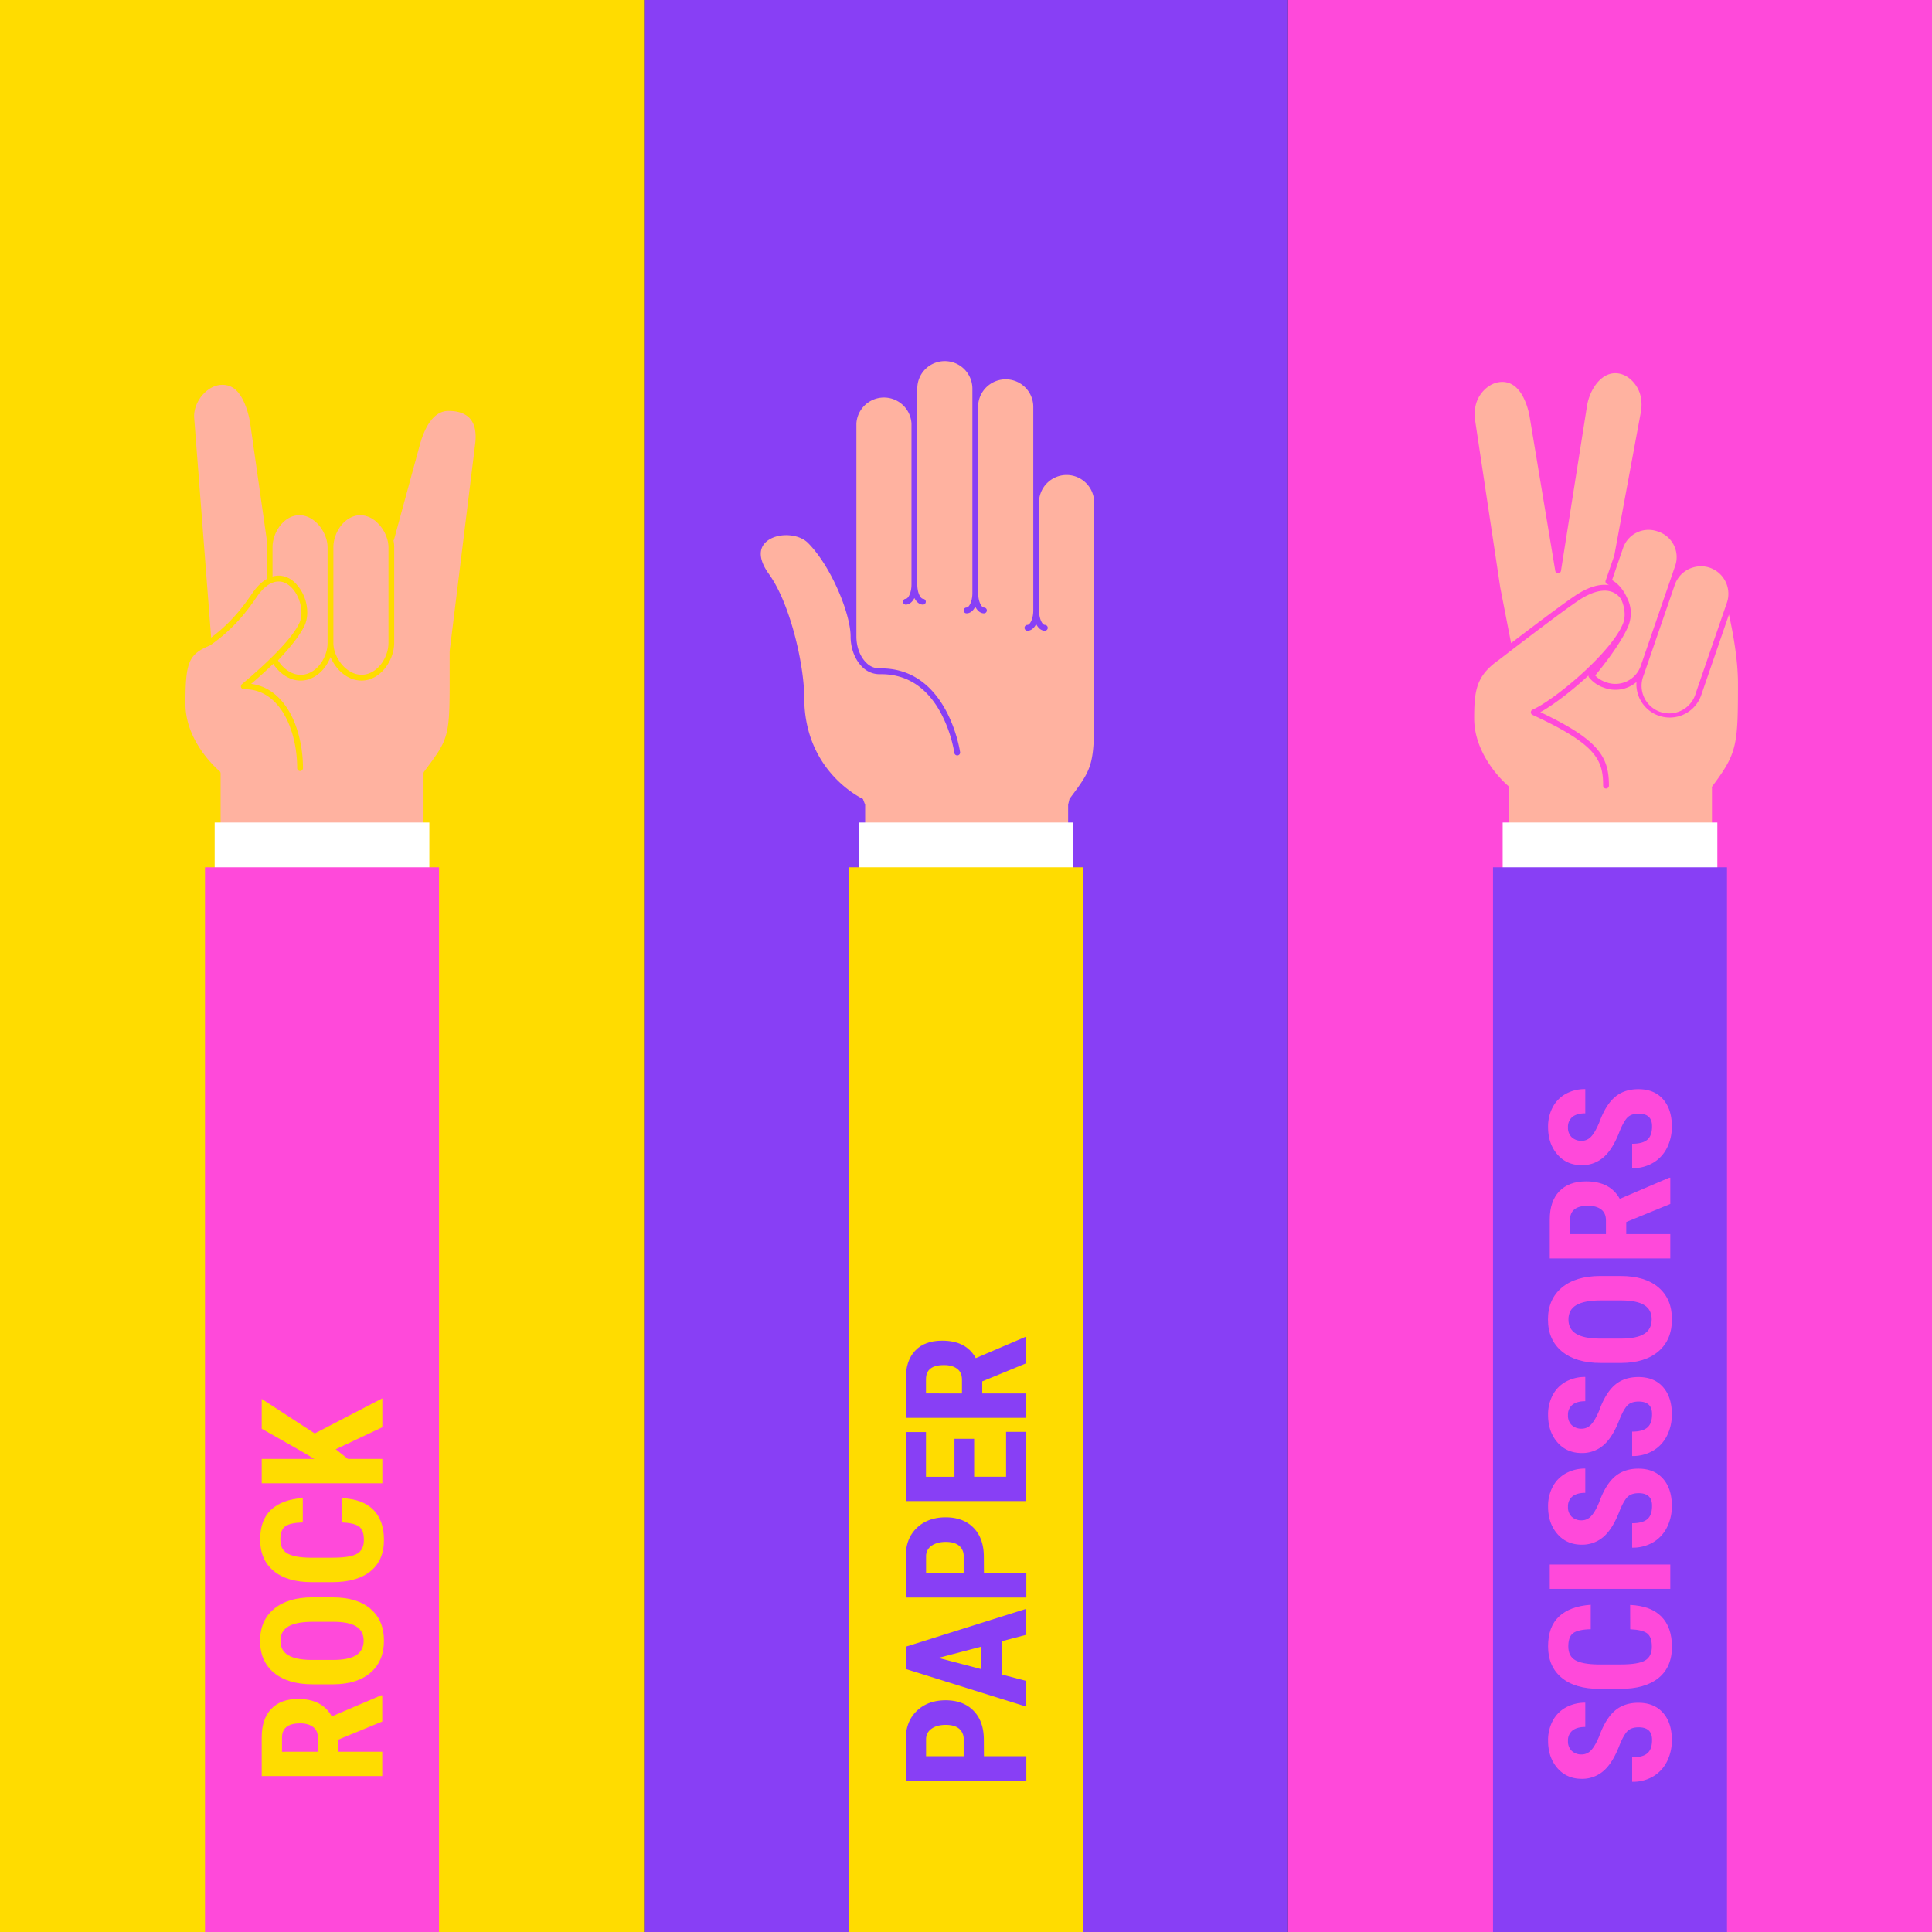 <svg xmlns="http://www.w3.org/2000/svg" viewBox="0 0 1400 1400"><rect x="0" y="0" width="1400" height="1400" fill="#333333" stroke="none"/><defs><style>.cls-1{fill:#ff49da;}.cls-2{fill:#883ff5;}.cls-3{fill:#ffdc00;}.cls-4{fill:#ffb2a0;}.cls-5{fill:#fff;}</style></defs><title>hand-gestures-rock-paper-scissors-vector</title><g id="Backgrounds"><rect class="cls-1" x="933.33" width="466.67" height="1400"/><rect class="cls-2" x="466.67" width="466.67" height="1400"/><rect class="cls-3" width="466.67" height="1400"/></g><g id="Hand_gestures" data-name="Hand gestures"><path class="cls-4" d="M1164.7,423.36a14,14,0,0,1,1.27.66c-5.73-.91-13.8.39-24.62,7.65-8.84,5.93-28.59,20.76-46.36,34.36l-7.88-40.43-18.18-120.9c-1-6.92.24-13.46,3.59-18.41,4-6,10-9.54,16.06-9.54,11.72,0,17.11,12.82,19.55,23.45L1127,413.65a2.1,2.1,0,0,0,2.07,1.76h0a2.1,2.1,0,0,0,2.07-1.77l18.9-119.73c1.93-11.38,9.74-23.47,20.43-23.47,5.92,0,11.54,3.47,15.42,9.52,3.29,5.13,4.39,11.81,3.1,18.79l-19.22,103.79-6.26,18.21A2.1,2.1,0,0,0,1164.7,423.36Zm76.19,146.26c17.92-23.89,18.52-29.61,18.52-74.39,0-18.27-4.15-39.25-6.56-49.88l-20.07,58.34a24.15,24.15,0,0,1-46.93-9.46,23.49,23.49,0,0,1-22.91,4.32l-1.06-.36a23.42,23.42,0,0,1-10.37-7.26,2.07,2.07,0,0,1-.47-1.44c-12.41,11.52-25.87,21.63-34.84,26.57,42.66,20.23,49.69,32.51,49.69,53.25a2.1,2.1,0,0,1-4.2,0c0-18.77-5-29.95-51.19-51.28,0,0,0,0-.09-.06a2.25,2.25,0,0,1-.51-.38.73.73,0,0,0-.09-.08,2,2,0,0,1-.36-.56s0,0,0-.05a1.8,1.8,0,0,1-.09-.45,2.25,2.25,0,0,1-.06-.36,1.91,1.91,0,0,1,.06-.33,2.47,2.47,0,0,1,.11-.47s0,0,0,0,.12-.15.17-.24a2,2,0,0,1,.28-.37,1.29,1.29,0,0,1,.36-.25,2.48,2.48,0,0,1,.26-.19c15.34-6.6,57.1-41.16,65.63-62.57a22.56,22.56,0,0,0,.68-2.26c1-4.63.17-10.09-2-14.91a13.5,13.5,0,0,0-3.07-3.52c-6.43-5.11-16.4-3.61-28.08,4.23-10.68,7.17-37.58,27.56-57.38,42.84h0c-16.38,11.48-18.08,21.76-18.08,42.45a1.84,1.84,0,0,1,0,.41c.24,28.09,24.22,48.19,24.46,48.39a2.08,2.08,0,0,1,.77,1.62v98.18h147.08l0-97.77A2.07,2.07,0,0,1,1240.89,569.62Zm1.75-156.53a19.72,19.72,0,0,0-3.66-1.7c-.58-.2-1.17-.36-1.76-.51l-.58-.12c-.4-.08-.81-.16-1.21-.22l-.68-.09-1.14-.09q-.34,0-.69,0c-.3,0-.6,0-.9,0s-.87,0-1.31.07l-.84.1c-.43.06-.85.13-1.28.22l-.81.17c-.46.12-.91.26-1.36.4l-.69.22a21.53,21.53,0,0,0-2,.84,19.83,19.83,0,0,0-10.13,11.42l-1.75,5.09-18.93,55v0l-1.86,5.41a20,20,0,1,0,37.75,13l22.41-65.15v0l.14-.4a19.67,19.67,0,0,0,.57-1.95A20,20,0,0,0,1242.64,413.09Zm-33,9.32v0l4.27-12.42a19.42,19.42,0,0,0-12-24.65l-1.06-.37a19.48,19.48,0,0,0-24.66,12l-8.05,23.4c4.68,2.66,8.45,7.34,10.8,12.69a24,24,0,0,1,1.94,17.65c0,.18-.09.35-.13.52-.19.64-.4,1.28-.63,1.91h0v0c-3.44,8.64-12.22,21.83-24.18,36.35a18.59,18.59,0,0,0,7.35,4.68l1,.37a19.47,19.47,0,0,0,24.65-12l18.94-55.06Z"/><rect class="cls-5" x="1088.89" y="596.03" width="155.56" height="37.33"/><rect class="cls-2" x="1081.89" y="628.47" width="169.56" height="771.53"/><path class="cls-4" d="M775,578.89c18-23.95,18-24.54,17.87-73.66,0-3.85,0-8,0-12.48V363.54a20,20,0,0,0-39.92-1v79.79c0,6.41,2.47,10.5,4.18,10.5a2.1,2.1,0,1,1,0,4.2c-2.56,0-4.78-1.82-6.29-4.79-1.52,3-3.74,4.79-6.32,4.79a2.1,2.1,0,1,1,0-4.2c1.72,0,4.23-4.09,4.23-10.5l0-78.79c0-.37,0-.73,0-1.1V294.21a20,20,0,0,0-39.92-1V429.72c0,6.41,2.47,10.51,4.18,10.51a2.1,2.1,0,1,1,0,4.2c-2.56,0-4.78-1.83-6.29-4.8-1.52,3-3.74,4.8-6.32,4.8a2.1,2.1,0,1,1,0-4.2c1.72,0,4.23-4.1,4.23-10.51l0-135.51c0-.37,0-.73,0-1.1V281.6a20,20,0,0,0-34.11-14.1,19.77,19.77,0,0,0-5.81,14.1V423.42s0,.06,0,.1c0,6.35,2.49,10.4,4.2,10.4a2.11,2.11,0,0,1,0,4.21c-2.57,0-4.79-1.83-6.31-4.8-1.51,3-3.73,4.8-6.3,4.8a2.11,2.11,0,0,1,0-4.21c1.71,0,4.2-4.09,4.2-10.5,0,0,0-.08,0-.12V306.81a20,20,0,0,0-39.92,0V461.17s0,0,0,.07c0,7.51,2.66,14.59,7.11,18.95a13.25,13.25,0,0,0,9.64,4.16l1.25,0c48.26,0,57.07,60.07,57.15,60.69a2.1,2.1,0,0,1-1.8,2.36,1.32,1.32,0,0,1-.28,0,2.09,2.09,0,0,1-2.08-1.81,96.47,96.47,0,0,0-9.94-29.19c-10.29-18.89-25.24-28.22-44.21-27.85a17.51,17.51,0,0,1-12.67-5.35c-5.22-5.12-8.35-13.3-8.37-21.89,0,0,0-.05,0-.07,0-16.63-14.27-51.2-30.92-67.85-7-7-22.42-7.52-30-1-6.11,5.19-5.5,13.55,1.71,23.54,15.87,22,25.61,66.92,25.61,89.47,0,51.57,38.42,71.55,42.51,73.53l1.63,4.2v80.32H774V583.09Z"/><rect class="cls-5" x="622.22" y="596.03" width="155.56" height="37.33"/><rect class="cls-3" x="615.22" y="628.47" width="169.56" height="771.53"/><path class="cls-4" d="M306.91,560.39V668.66H159.85V560.39a2.1,2.1,0,0,0-.78-1.63c-.25-.2-24.69-20.45-24.69-48.8h0c0-30.25,2.31-35.77,17.62-42.18.09,0,.15-.1.24-.14s.1,0,.14-.07l.13-.09c18.23-12.67,28.19-27.17,33.59-35,3.28-4.78,6.73-8,10.18-9.76.39-.19.76-.36,1.14-.51l.09,0c.37-.15.74-.27,1.11-.38h0a11.52,11.52,0,0,1,3-.45h.45c.23,0,.46,0,.68,0l.54.06.62.1c.34.06.67.14,1,.23l.58.2.54.2c.2.08.41.16.61.26s.33.16.5.25.61.33.9.51.6.38.88.58.51.37.74.57.47.38.7.59.44.39.64.59a22.45,22.45,0,0,1,2.64,3.16c.29.43.58.86.85,1.31l.06.1A27.86,27.86,0,0,1,218.43,444a.92.92,0,0,1,0,.16c0,.56,0,1.12-.08,1.67,0,.16,0,.32-.05.48,0,.45-.12.89-.2,1.32,0,.2-.07.39-.11.59-.09.41-.21.81-.32,1.21-.06.18-.1.36-.16.53a16.72,16.72,0,0,1-.64,1.63c-.32.68-.71,1.4-1.12,2.13s-.71,1.23-1.11,1.87h0c-6.24,9.9-19.69,23.66-39.3,40.15l0,0a2.1,2.1,0,0,0,1.36,3.71,1.78,1.78,0,0,0,.39-.07,2.05,2.05,0,0,0,.34.07c14.73,0,23.57,9.83,28.39,18.08,6.05,10.37,9.53,24.61,9.53,39.06a2.1,2.1,0,1,0,4.2,0c0-15.17-3.68-30.18-10.1-41.18C202.62,503.8,193.21,497,182,495.56q9-7.72,16-14.52c4.85,7.52,12.29,12.12,19.85,12.12,10,0,18.07-7.81,21.66-17.07,3.82,9.18,12.29,17.07,22.46,17.07,13.55,0,23.68-14.42,23.68-27.32V396.41a24.53,24.53,0,0,0-.51-4.79,2.06,2.06,0,0,0,.43-.78l18.9-69.38c3.13-10.81,9.21-23.69,20.48-23.69,7,0,12.25,1.83,15.52,5.43,3.43,3.78,4.78,9.66,4,17.42L325.84,471.89a2.11,2.11,0,0,0,0,.26c0,4.48,0,8.63,0,12.48.09,49.7.09,49.7-18.51,74.5A2.1,2.1,0,0,0,306.91,560.39ZM181.58,308.73a65.51,65.51,0,0,0-3.47-14.28c-4.12-10.78-9.36-15.59-17-15.59-4.83,0-9.68,2.34-13.66,6.58-4.6,4.89-7.12,11.35-6.74,17.27L153,462c15.79-11.72,24.69-24.67,29.61-31.82,3.66-5.33,7.26-8.63,10.61-10.57V396.51a27,27,0,0,1,.47-4.95,2,2,0,0,1-.45-1ZM273.65,379l-.28-.26c-.34-.33-.7-.66-1.06-1s-.91-.74-1.38-1.07l-.43-.28c-.43-.29-.86-.57-1.31-.83l-.49-.25q-.63-.35-1.29-.63l-.54-.21c-.43-.17-.87-.32-1.31-.46l-.57-.16c-.46-.12-.93-.21-1.4-.29l-.53-.1a16,16,0,0,0-2-.13,14.75,14.75,0,0,0-1.89.13c-.26,0-.51.08-.76.13l-1,.21q-.51.13-1,.3l-.58.2c-6.8,2.48-11.89,9.47-13.61,16.89a24.24,24.24,0,0,0-.64,5.32v69.33c0,10.47,9.12,23.11,20.44,23.11,11.15,0,19.48-12.2,19.48-23.11V396.51a21,21,0,0,0-.77-5.42A27,27,0,0,0,273.65,379ZM217,373.33c-9.37,0-16.73,8.61-18.87,17.84a23.92,23.92,0,0,0-.65,5.34v21.24h0a16.08,16.08,0,0,1,4.25-.63H202a14.72,14.72,0,0,1,1.76.11l.38.06a17.82,17.82,0,0,1,9.83,5.17,30.72,30.72,0,0,1,8.67,21.75s0,.1,0,.14a23.65,23.65,0,0,1-.26,3.18c0,.17-.05.34-.08.5-.08.48-.17.95-.28,1.41s-.18.65-.27,1-.18.66-.3,1a19.09,19.09,0,0,1-.77,1.94c-.4.84-.88,1.72-1.4,2.63-.22.39-.46.8-.7,1.2l-.56.89c-4.36,7-11,14.56-16.59,20.44C205.48,485,211.68,489,217.89,489c11.15,0,19.48-12.2,19.48-23.11V396.51a21.17,21.17,0,0,0-.76-5.39C234.23,382.12,226.38,373.33,217,373.33Z"/><rect class="cls-5" x="155.56" y="596.03" width="155.56" height="37.33"/><rect class="cls-1" x="148.56" y="628.47" width="169.56" height="771.53"/></g><g id="Text"><path class="cls-1" d="M1187.44,1251.67q-5.34,0-8.07,2.73c-1.83,1.82-3.71,5.13-5.68,9.93q-5,13.14-11.67,18.9a23.45,23.45,0,0,1-15.81,5.76q-11,0-17.73-7.83t-6.69-19.89a29.78,29.78,0,0,1,3.39-14.34,23.54,23.54,0,0,1,9.57-9.7,28.82,28.82,0,0,1,14-3.39v17.59q-6.12,0-9.33,2.61a9.14,9.14,0,0,0-3.21,7.53,9.43,9.43,0,0,0,2.73,7.2,10.26,10.26,0,0,0,7.35,2.58,9.05,9.05,0,0,0,6.51-2.88q2.91-2.88,6-10.2,4.62-12.78,11.34-18.58t17.11-5.79q11.4,0,17.82,7.27t6.42,19.74a34,34,0,0,1-3.48,15.42,26.1,26.1,0,0,1-10,10.89,28.93,28.93,0,0,1-15.3,3.93v-17.7q7.56,0,11-2.94t3.42-9.6Q1197.22,1251.67,1187.44,1251.67Z"/><path class="cls-1" d="M1181.25,1163q15,.66,22.63,8.4t7.68,21.84q0,14.82-9.75,22.71t-27.81,7.89h-14.71q-18,0-27.75-8.16t-9.75-22.68q0-14.28,8-21.69t22.92-8.43v17.7q-9.24.24-12.75,2.85t-3.51,9.57q0,7.08,5,10t16.29,3.12h16.5q13,0,17.89-2.91t4.86-10q0-7-3.39-9.6t-12.28-3Z"/><path class="cls-1" d="M1210.36,1133.7v17.64H1123V1133.7Z"/><path class="cls-1" d="M1187.44,1082q-5.34,0-8.07,2.73c-1.83,1.82-3.71,5.13-5.68,9.93q-5,13.14-11.67,18.91a23.45,23.45,0,0,1-15.81,5.76q-11,0-17.73-7.83t-6.69-19.9a29.78,29.78,0,0,1,3.39-14.34,23.52,23.52,0,0,1,9.57-9.69,28.71,28.71,0,0,1,14-3.39v17.58q-6.12,0-9.33,2.61a9.14,9.14,0,0,0-3.21,7.53,9.4,9.4,0,0,0,2.73,7.2,10.26,10.26,0,0,0,7.35,2.58,9.05,9.05,0,0,0,6.51-2.88c1.94-1.92,4-5.31,6-10.2q4.62-12.78,11.34-18.57t17.11-5.79q11.4,0,17.82,7.26t6.42,19.74a34,34,0,0,1-3.48,15.42,26.07,26.07,0,0,1-10,10.9,28.93,28.93,0,0,1-15.3,3.93v-17.71c5,0,8.7-1,11-2.94s3.42-5.16,3.42-9.6Q1197.22,1082,1187.44,1082Z"/><path class="cls-1" d="M1187.44,1015.61q-5.34,0-8.07,2.73c-1.83,1.82-3.71,5.13-5.68,9.93q-5,13.14-11.67,18.9a23.45,23.45,0,0,1-15.81,5.76q-11,0-17.73-7.83t-6.69-19.89a29.78,29.78,0,0,1,3.39-14.34,23.52,23.52,0,0,1,9.57-9.69,28.71,28.71,0,0,1,14-3.39v17.58q-6.12,0-9.33,2.61a9.14,9.14,0,0,0-3.21,7.53,9.43,9.43,0,0,0,2.73,7.2,10.26,10.26,0,0,0,7.35,2.58,9.05,9.05,0,0,0,6.51-2.88q2.91-2.88,6-10.2,4.62-12.78,11.34-18.57t17.11-5.79q11.4,0,17.82,7.26t6.42,19.74a34,34,0,0,1-3.48,15.42,26.1,26.1,0,0,1-10,10.89,28.93,28.93,0,0,1-15.3,3.93v-17.7q7.56,0,11-2.94t3.42-9.6Q1197.22,1015.61,1187.44,1015.61Z"/><path class="cls-1" d="M1174.54,924.64q17.58,0,27.3,8.31t9.72,23.07q0,14.7-9.63,23.1t-27,8.53h-15q-18,0-28.11-8.35t-10.11-23.16q0-14.58,9.93-23t27.87-8.52Zm-14.65,17.7q-11.82,0-17.58,3.36t-5.76,10.44q0,7,5.55,10.38T1159,970h15.55q11.46,0,16.89-3.42t5.43-10.56q0-6.9-5.31-10.26t-16.47-3.42Z"/><path class="cls-1" d="M1178.44,885.52v8.76h31.92v17.64H1123V883.78q0-13.26,6.87-20.49t19.53-7.23q17.4,0,24.36,12.66l35.77-15.3h.84v19Zm-14.71,8.76v-10q0-5.28-3.51-7.92t-9.39-2.64q-13.14,0-13.14,10.26v10.32Z"/><path class="cls-1" d="M1187.44,807q-5.34,0-8.07,2.73c-1.83,1.82-3.71,5.13-5.68,9.93q-5,13.14-11.67,18.9a23.41,23.41,0,0,1-15.81,5.77q-11,0-17.73-7.83t-6.69-19.9a29.78,29.78,0,0,1,3.39-14.34,23.52,23.52,0,0,1,9.57-9.69,28.71,28.71,0,0,1,14-3.39v17.58q-6.12,0-9.33,2.61a9.14,9.14,0,0,0-3.21,7.53,9.41,9.41,0,0,0,2.73,7.2,10.26,10.26,0,0,0,7.35,2.58,9.05,9.05,0,0,0,6.51-2.88q2.91-2.88,6-10.2,4.62-12.78,11.34-18.57t17.11-5.79q11.4,0,17.82,7.26t6.42,19.74a34,34,0,0,1-3.48,15.42,26,26,0,0,1-10,10.89,28.85,28.85,0,0,1-15.3,3.94V828.81q7.56,0,11-2.94c2.28-2,3.42-5.16,3.42-9.6Q1197.22,807,1187.44,807Z"/><path class="cls-2" d="M713,1272.6h30.72v17.64H656.32v-29.76q0-13,8-20.68t20.89-7.71q12.84,0,20.28,7.62t7.44,21.13Zm-14.7,0v-12.12a9.6,9.6,0,0,0-3.3-7.8q-3.3-2.76-9.6-2.76-6.54,0-10.41,2.82a9,9,0,0,0-3.93,7.56v12.3Z"/><path class="cls-2" d="M725.81,1189.31v24.06l17.88,4.68v18.66l-87.37-27.3v-16.14l87.37-27.48v18.84Zm-14.7,20.22v-16.32L680,1201.37Z"/><path class="cls-2" d="M713,1140h30.72v17.64H656.32v-29.76q0-13,8-20.68t20.89-7.71q12.84,0,20.28,7.62t7.44,21.13Zm-14.7,0v-12.12a9.6,9.6,0,0,0-3.3-7.8q-3.3-2.76-9.6-2.77c-4.36,0-7.83,1-10.41,2.82a9.07,9.07,0,0,0-3.93,7.57V1140Z"/><path class="cls-2" d="M705.89,1042.6v27.48h23.16v-32.52h14.64v50.16H656.32v-50H671v32.4h20.64V1042.6Z"/><path class="cls-2" d="M711.77,1001v8.76h31.92v17.64H656.32V999.22q0-13.26,6.87-20.5t19.54-7.23q17.4,0,24.36,12.67l35.76-15.31h.84v19Zm-14.7,8.76v-10q0-5.28-3.51-7.92t-9.39-2.65Q671,989.13,671,999.4v10.32Z"/><path class="cls-3" d="M245.1,1260.61v8.76H277V1287H189.66v-28.14q0-13.26,6.87-20.5t19.53-7.23q17.4,0,24.36,12.66l35.76-15.3H277v19Zm-14.7,8.76v-10q0-5.28-3.51-7.93c-2.34-1.75-5.47-2.64-9.39-2.64q-13.14,0-13.14,10.26v10.33Z"/><path class="cls-3" d="M241.2,1157.52q17.58,0,27.3,8.31t9.72,23.07q0,14.7-9.63,23.1t-27,8.52H226.68q-18,0-28.11-8.34T188.46,1189q0-14.58,9.93-23t27.87-8.52Zm-14.64,17.7q-11.82,0-17.58,3.36T203.22,1189q0,7,5.55,10.38t16.89,3.48H241.2q11.46,0,16.89-3.42t5.43-10.56q0-6.9-5.31-10.26t-16.47-3.42Z"/><path class="cls-3" d="M247.92,1085.63q14.94.66,22.62,8.4t7.68,21.85q0,14.82-9.75,22.71t-27.81,7.89H226q-18,0-27.75-8.16t-9.75-22.68q0-14.28,8-21.7t22.92-8.43v17.7c-6.16.17-10.41,1.11-12.75,2.85s-3.51,4.94-3.51,9.58,1.65,8.06,5,10,8.73,3,16.29,3.12h16.5q13,0,17.88-2.91t4.86-10q0-7-3.39-9.61t-12.27-3Z"/><path class="cls-3" d="M243.3,1050.17l8.76,7h25v17.64H189.66v-17.64h38.1l-9.42-5.58-28.68-16.26v-21.6l38.4,25,49-25.44v20.94Z"/></g></svg>